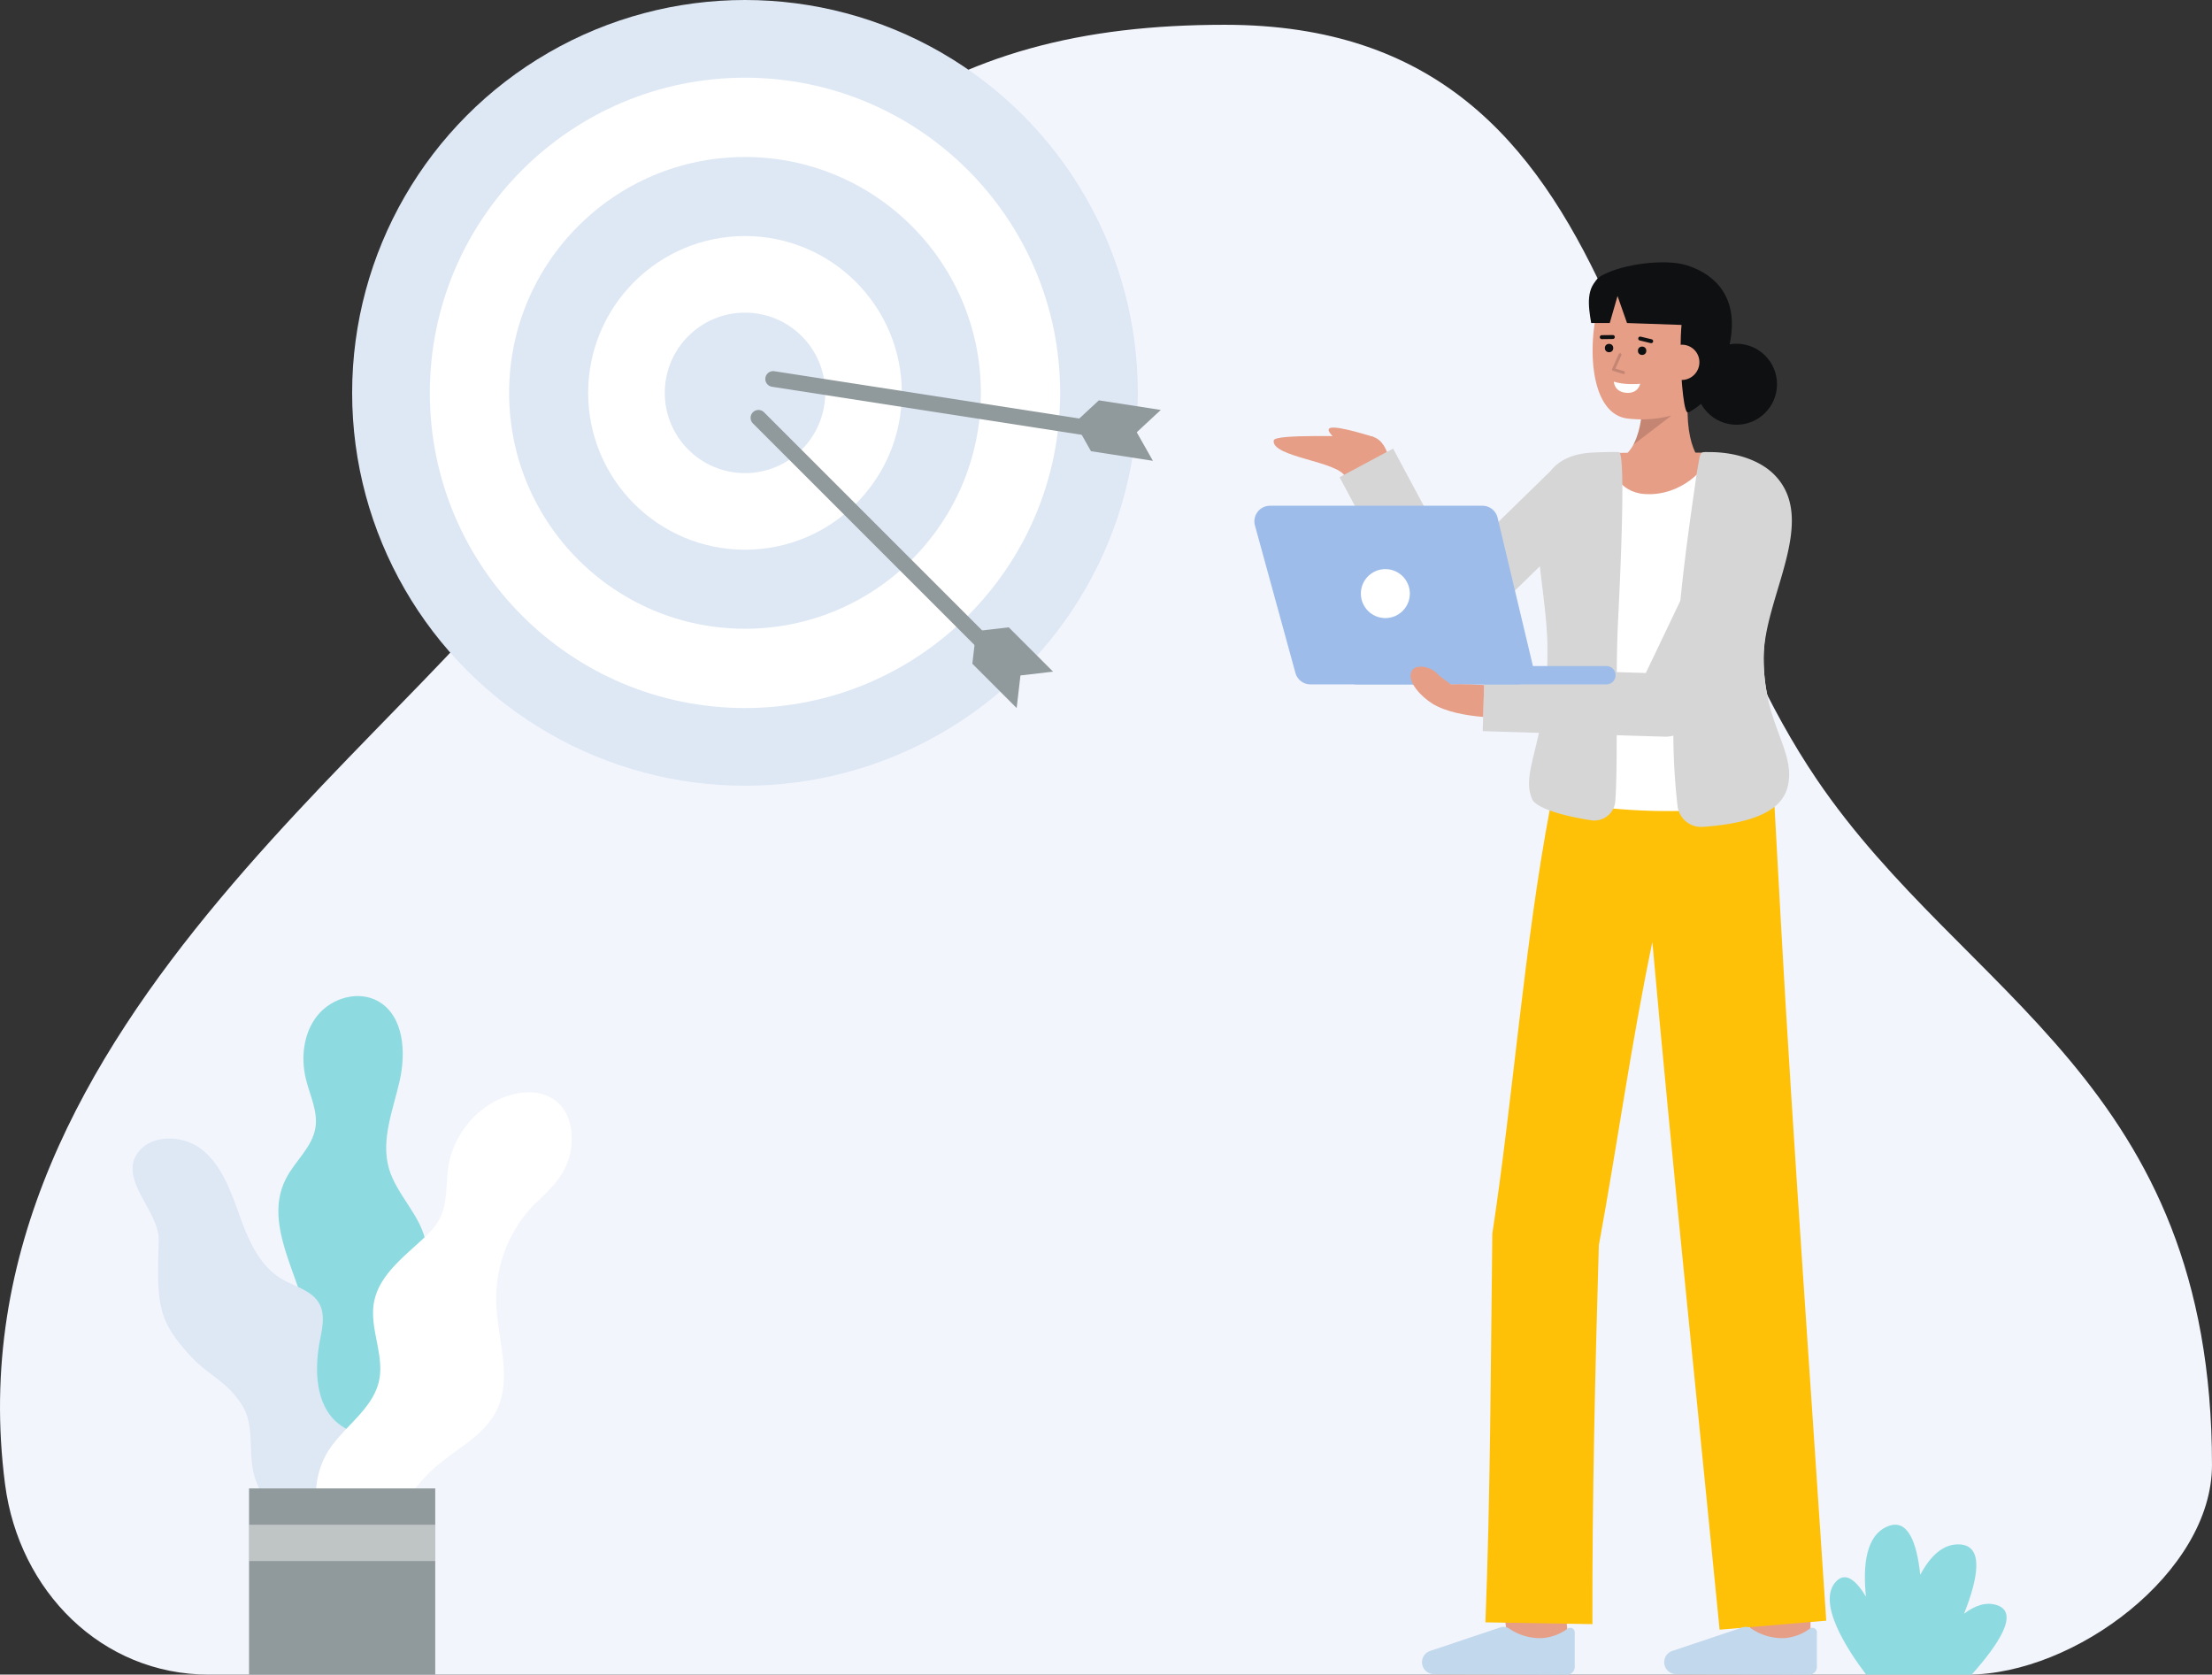 <svg id="Layer_1" data-name="Layer 1" xmlns="http://www.w3.org/2000/svg" viewBox="0 0 764.805 578.977">
  <rect x="0" y="0" width="764.805" height="578.977" fill="#333333" stroke="none"/>
  <path d="M72.2,578.977c-37.095,0-65.632-28.923-70.438-65.706-21.127-161.708,154.333-265.3,194.694-338.682C265.732,48.626,324.48,8.569,423.491,8.569,569,8.569,559.68,168.6,628.2,269.544c51.051,75.213,136.6,104.589,136.6,236.975,0,37.091-47.431,72.458-84.522,72.458Z" fill="#f3f5fd"></path>
  <path d="M681.71,578.977H645.237c-6.339-8.339-17.455-25.16-10.271-32.344,3.268-3.261,6.86-.159,10.2,5.4-1.147-10.9,0-21.311,7.585-24.353,6.9-2.762,9.991,5.585,11.184,16.784,3.4-6.37,7.871-10.852,13.7-10.5,8.347.5,6.332,11.63,1.449,23.953,3.705-2.815,7.577-4.2,11.35-2.966C698.343,557.545,690.962,568.631,681.71,578.977Z" fill="#8ddbe0"></path>
  <g>
    <path d="M605.015,570.668l21-.068s-.07-21.685-.07-23.605h-21C604.945,548.921,605.015,570.668,605.015,570.668Z" fill="#e69e87"></path>
    <g>
      <path d="M521.34,568.158l20.853-2.48c-.939-7.893-2-17.374-2.072-18.928,0,.1,0,.181,0,.245h-21C519.126,547.624,519.126,549.54,521.34,568.158Z" fill="#e69e87"></path>
      <path d="M550.587,561.527l-37-.63c1.738-44.032,1.844-90.219,2.386-134.357C523.2,378.966,527,326.724,535.913,279.491l.268.079.781-5.33,76.077-4.7s2.04,37.277,2.727,49.7c3.944,71.395,11.143,171.95,15.662,241.088l-36.869,3.115c-6.643-67.786-16.923-166.556-23.246-237.767-7.261,34.67-12.2,70.568-18.514,104.94C551.536,473.649,550.469,518.629,550.587,561.527Z" fill="#FFC107"></path>
      <path d="M579.487,578.791a4.108,4.108,0,0,1-4.076-4.428h0a4.108,4.108,0,0,1,2.658-3.529l24.443-8.186a3.457,3.457,0,0,1,2.872.319,19.112,19.112,0,0,0,11.468,3.4,17.031,17.031,0,0,0,8.82-3.222,1.547,1.547,0,0,1,2.528,1.2V576.3a2.678,2.678,0,0,1-2.689,2.678Z" fill="#c1d8ed"></path>
      <path d="M495.753,578.791a4.108,4.108,0,0,1-4.076-4.428h0a4.107,4.107,0,0,1,2.659-3.529l24.442-8.186a3.457,3.457,0,0,1,2.872.319,19.114,19.114,0,0,0,11.468,3.4,17.035,17.035,0,0,0,8.821-3.222,1.546,1.546,0,0,1,2.527,1.2V576.3a2.678,2.678,0,0,1-2.689,2.678Z" fill="#c1d8ed"></path>
    </g>
    <g>
      <g>
        <path d="M589.727,160.962s-7.733-4.1-6.006-25.156l-15.976-2.963s1.795,18.879-6.288,24.873Z" fill="#e69e87"></path>
        <g opacity="0.15">
          <path d="M564.731,153.769,578,143.615l-10.424-.108A28.756,28.756,0,0,1,564.731,153.769Z"></path>
        </g>
        <path d="M592.786,127.641c-1.106,6.388-4.592,12.438-10.228,14.5a40.51,40.51,0,0,1-19.357,2.615c-17.49-1.434-14.03-41.2-5.727-48.926S590.147,93,593.112,105.919C594.645,112.6,593.839,121.56,592.786,127.641Z" fill="#e69e87"></path>
        <g>
          <circle cx="567.767" cy="121.271" r="1.449" fill="#0f1011"></circle>
          <circle cx="556.336" cy="120.334" r="1.449" fill="#0f1011"></circle>
          <path d="M553.825,117.246h.009l3.839-.049a.681.681,0,0,0-.018-1.361l-3.839.048a.681.681,0,0,0,.009,1.362Z" fill="#0f1011"></path>
          <path d="M570.9,118.646a.681.681,0,0,0,.158-1.344l-3.784-.91a.681.681,0,1,0-.319,1.324l3.785.911A.728.728,0,0,0,570.9,118.646Z" fill="#0f1011"></path>
        </g>
        <path d="M582.784,141.379c.332,1.063.564,1.526,1.521.957,3.756-2.232,11.209-7.088,14.089-25.282,2.581-16.3-7.476-23.026-15.5-25.425-6.913-2.068-21.306-.607-29.073,3.616-5.761,3.133-1.546,11.535-1.546,11.535,2.884.133,2.252-7.522,9.056-7.522,5.26,0,9.893,7.783,14.818,7.99,4.508.19,5.434,2.938,5.274,4.7C580.457,122.63,581.61,137.624,582.784,141.379Z" fill="#0f1011"></path>
        <path d="M575.3,124.817a6.143,6.143,0,0,0,12.244,1,6.04,6.04,0,0,0-5.62-6.624C577.551,119.054,575.582,121.436,575.3,124.817Z" fill="#e69e87"></path>
        <g opacity="0.15">
          <path d="M561.335,129.308a.5.5,0,0,0,.147-.978l-2.947-.905,2.062-4.59a.5.5,0,0,0-.913-.41l-2.293,5.106a.5.5,0,0,0,.309.684l3.488,1.071A.509.509,0,0,0,561.335,129.308Z"></path>
        </g>
        <path d="M567.1,132.683s-5.349.564-9.1-.746c0,0,.03,3.523,4.262,3.87S567.1,132.683,567.1,132.683Z" fill="#fff"></path>
      </g>
      <path d="M553.346,95.786c-5.185,3.472-4.164,10.125-3.191,15.9h6.418l2.692-9.342,3.283,9.342,25.022.866-3.017-12.409" fill="#0f1011"></path>
      <circle cx="600.401" cy="132.843" r="14.006" fill="#0f1011"></circle>
    </g>
    <g>
      <g>
        <path d="M480.664,162.107s-.15-12.01-8.735-11.385c-5.416.394-31.151-.8-31.534,1.543-.948,5.8,22.592,7.218,24.728,12.623Z" fill="#e69e87"></path>
        <path d="M474.969,151.107s-11.949-3.9-14.886-3.2c-2.6.618,2.82,4.85,2.82,4.85Z" fill="#e69e87"></path>
      </g>
      <path d="M530.958,272.11c4.189,9.63,86.519,13.63,87.619-3.31.7-10.78-8.8-20.19-8.8-41.2s14.26-42.77-1.49-58.52c-4.57-4.57-7.39-12.59-17.01-12.6-.72,5.61-34.78,5.63-35.04.13-1.3.02-2.31.04-2.94.07-33.18,1.43-18.6,39.19-18.28,66.93C535.407,256.071,526.637,262.19,530.958,272.11Z" fill="#fff"></path>
      <path d="M556.237,156.61c.26,5.5,3.25,13.59,12.48,14.2,12.3.81,21.84-8.72,22.56-14.33h-.03C579.137,156.48,563.3,156.5,556.237,156.61Z" fill="#e69e87"></path>
      <path d="M613.357,164.007c-4.57-4.57-12.637-7.7-22.257-7.706-3.759,0-2.963-.559-4.462,7.368-1.171,8.559-3.723,24.875-5.65,44.021l-11.942,24.99L559,232.373c.054-6.4.187-12.742.491-18.676,1-19.68,2.449-55.282.439-57.292-.332-.332-8.513.032-9.058.055-7.17.314-11.857,2.669-14.832,6.447L503.079,195.06l-21.406-39.969-18.512,9.914,28,52.279a10.5,10.5,0,0,0,16.588,2.559L532.4,195.8c1.034,9.316,2.516,19.076,2.617,27.812.034,2.845-.015,5.511-.124,8.031l-21.58-.658-.664,21.794,19.432.592c-2.37,10.917-4.912,17.019-2.323,22.963,1.226,2.817,9.633,5.626,20.415,7.273a7.268,7.268,0,0,0,8.268-6.106q.045-.3.065-.606c.406-6.114.47-14.037.471-22.7l16.51.5c.111,0,.222.006.334.006a10.817,10.817,0,0,0,2.743-.369,224.137,224.137,0,0,0,1.454,24.35,8.218,8.218,0,0,0,8.734,7.2c25.952-1.825,29.394-10.343,29.825-17.076.7-10.78-8.8-20.19-8.8-41.2S629.107,179.757,613.357,164.007Z" fill="#D6D6D6"></path>
      <g>
        <g>
          <path d="M517.8,179l12.142,50.972a5.4,5.4,0,0,1-5.251,6.649H453.1a5.4,5.4,0,0,1-5.206-3.969l-13.991-50.971a5.4,5.4,0,0,1,5.206-6.828h73.432A5.4,5.4,0,0,1,517.8,179Z" fill="#9ebcea"></path>
          <path d="M555.422,236.616H468.9a3.172,3.172,0,0,1-3.172-3.172h0a3.172,3.172,0,0,1,3.172-3.172h86.519a3.172,3.172,0,0,1,3.172,3.172h0A3.172,3.172,0,0,1,555.422,236.616Z" fill="#9ebcea"></path>
        </g>
        <circle cx="478.991" cy="205.229" r="8.466" fill="#fff"></circle>
      </g>
      <path d="M495.3,243.306c4.49,2.77,11.44,4.08,17.5,4.56l.341-11.04c-2.851-.08-7.231-.38-11.52-.21-1.939-1.58-3.055-2.05-5.045-4.04-2.118-2.118-7.676-3.39-8.726,0S491.355,240.871,495.3,243.306Z" fill="#e69e87"></path>
    </g>
  </g>
  <g>
    <g>
      <path d="M116.957,527.015c-7.512-2.156-13.167-8.877-15.413-16.362s-1.455-15.607.74-23.107c1.79-6.121,4.5-12.038,5.173-18.38,2.227-21.118-18.257-42.695-8.618-61.617,3.117-6.118,9.149-10.9,10.226-17.683.89-5.608-1.873-11.059-3.247-16.57-1.89-7.583-.932-16.188,3.988-22.261s14.218-8.726,21-4.837c8.867,5.086,9.636,17.644,7.357,27.609s-6.5,20.217-3.718,30.053c2.654,9.375,11.291,16.434,12.839,26.053,1.288,8-2.616,15.794-4.331,23.71-2.7,12.442.048,25.339.166,38.068S139.64,518.7,116.957,527.015Z" fill="#8ddbe0"></path>
      <path d="M105.365,528.224A26.426,26.426,0,0,1,87.493,508.4c-1.47-7.575.335-16.083-3.811-22.59C78.065,476.994,72.3,476,65.31,468.226c-10.753-11.951-11.131-17.244-10.422-39.378.3-9.36-12.624-19.923-8.072-28.916,4.01-7.924,16.2-7.964,23.113-2.389s9.949,14.513,12.961,22.867S89.7,437.6,97.335,442.139c4.579,2.719,10.574,3.976,13.1,8.663,2.032,3.766,1.008,8.363.191,12.563-2.053,10.56-1.539,23.44,7.323,29.539,4,2.751,9.234,3.7,12.52,7.27,3.25,3.531,3.774,8.762,3.554,13.555a60.356,60.356,0,0,1-7.423,26.292" fill="#dee8f5"></path>
      <path d="M116.051,535.577a29.163,29.163,0,0,1-2.641-33.8c5.425-8.595,15.535-14.515,17.658-24.455,1.891-8.853-3.353-18-1.783-26.917,1.707-9.695,10.663-16.057,17.778-22.861a24.812,24.812,0,0,0,4.724-5.7c3.129-5.632,2.257-12.54,3.319-18.895,2.034-12.169,12.061-22.963,24.234-24.974,10.676-1.765,18.323,4.368,18.323,15.663,0,13.381-10.023,19.115-15.137,25.173a47.046,47.046,0,0,0-10.965,31.351c.36,12.774,5.8,26.374-.011,37.756-4.265,8.352-13.373,12.805-20.53,18.866a52.184,52.184,0,0,0-18.174,37.208" fill="#fff"></path>
    </g>
    <rect x="86.104" y="514.598" width="64.379" height="64.379" fill="#90999B"></rect>
    <g opacity="0.42">
      <rect x="86.104" y="527.151" width="64.379" height="12.566" fill="#fff"></rect>
    </g>
  </g>
  <g>
    <circle cx="257.584" cy="135.831" r="135.831" fill="#dee8f5"></circle>
    <circle cx="257.584" cy="135.831" r="108.964" fill="#fff"></circle>
    <circle cx="257.584" cy="135.831" r="81.552" fill="#dee8f5"></circle>
    <circle cx="257.584" cy="135.831" r="54.223" fill="#fff"></circle>
    <circle cx="257.584" cy="135.831" r="27.739" fill="#dee8f5"></circle>
    <g>
      <g>
        <polygon points="352.853 233.292 351.509 244.795 336.19 229.476 337.534 217.973 352.853 233.292" fill="#90999B"></polygon>
        <polygon points="364.092 232.212 352.589 233.556 337.27 218.237 348.773 216.893 364.092 232.212" fill="#90999B"></polygon>
      </g>
      <path d="M306.141,123.556h0a2.718,2.718,0,0,1,2.718,2.718V253.162a0,0,0,0,1,0,0h-5.436a0,0,0,0,1,0,0V126.275a2.718,2.718,0,0,1,2.718-2.718Z" transform="translate(-43.523 271.643) rotate(-45)" fill="#90999B"></path>
    </g>
    <g>
      <g>
        <polygon points="392.911 149.24 398.617 159.319 377.209 155.998 371.503 145.919 392.911 149.24" fill="#90999B"></polygon>
        <polygon points="401.345 141.734 392.853 149.61 371.445 146.288 379.937 138.412 401.345 141.734" fill="#90999B"></polygon>
      </g>
      <path d="M328.681,75.746h0a2.718,2.718,0,0,1,2.718,2.718V205.351a0,0,0,0,1,0,0h-5.436a0,0,0,0,1,0,0V78.464a2.718,2.718,0,0,1,2.718-2.718Z" transform="translate(139.402 443.795) rotate(-81.181)" fill="#90999B"></path>
    </g>
  </g>
</svg>